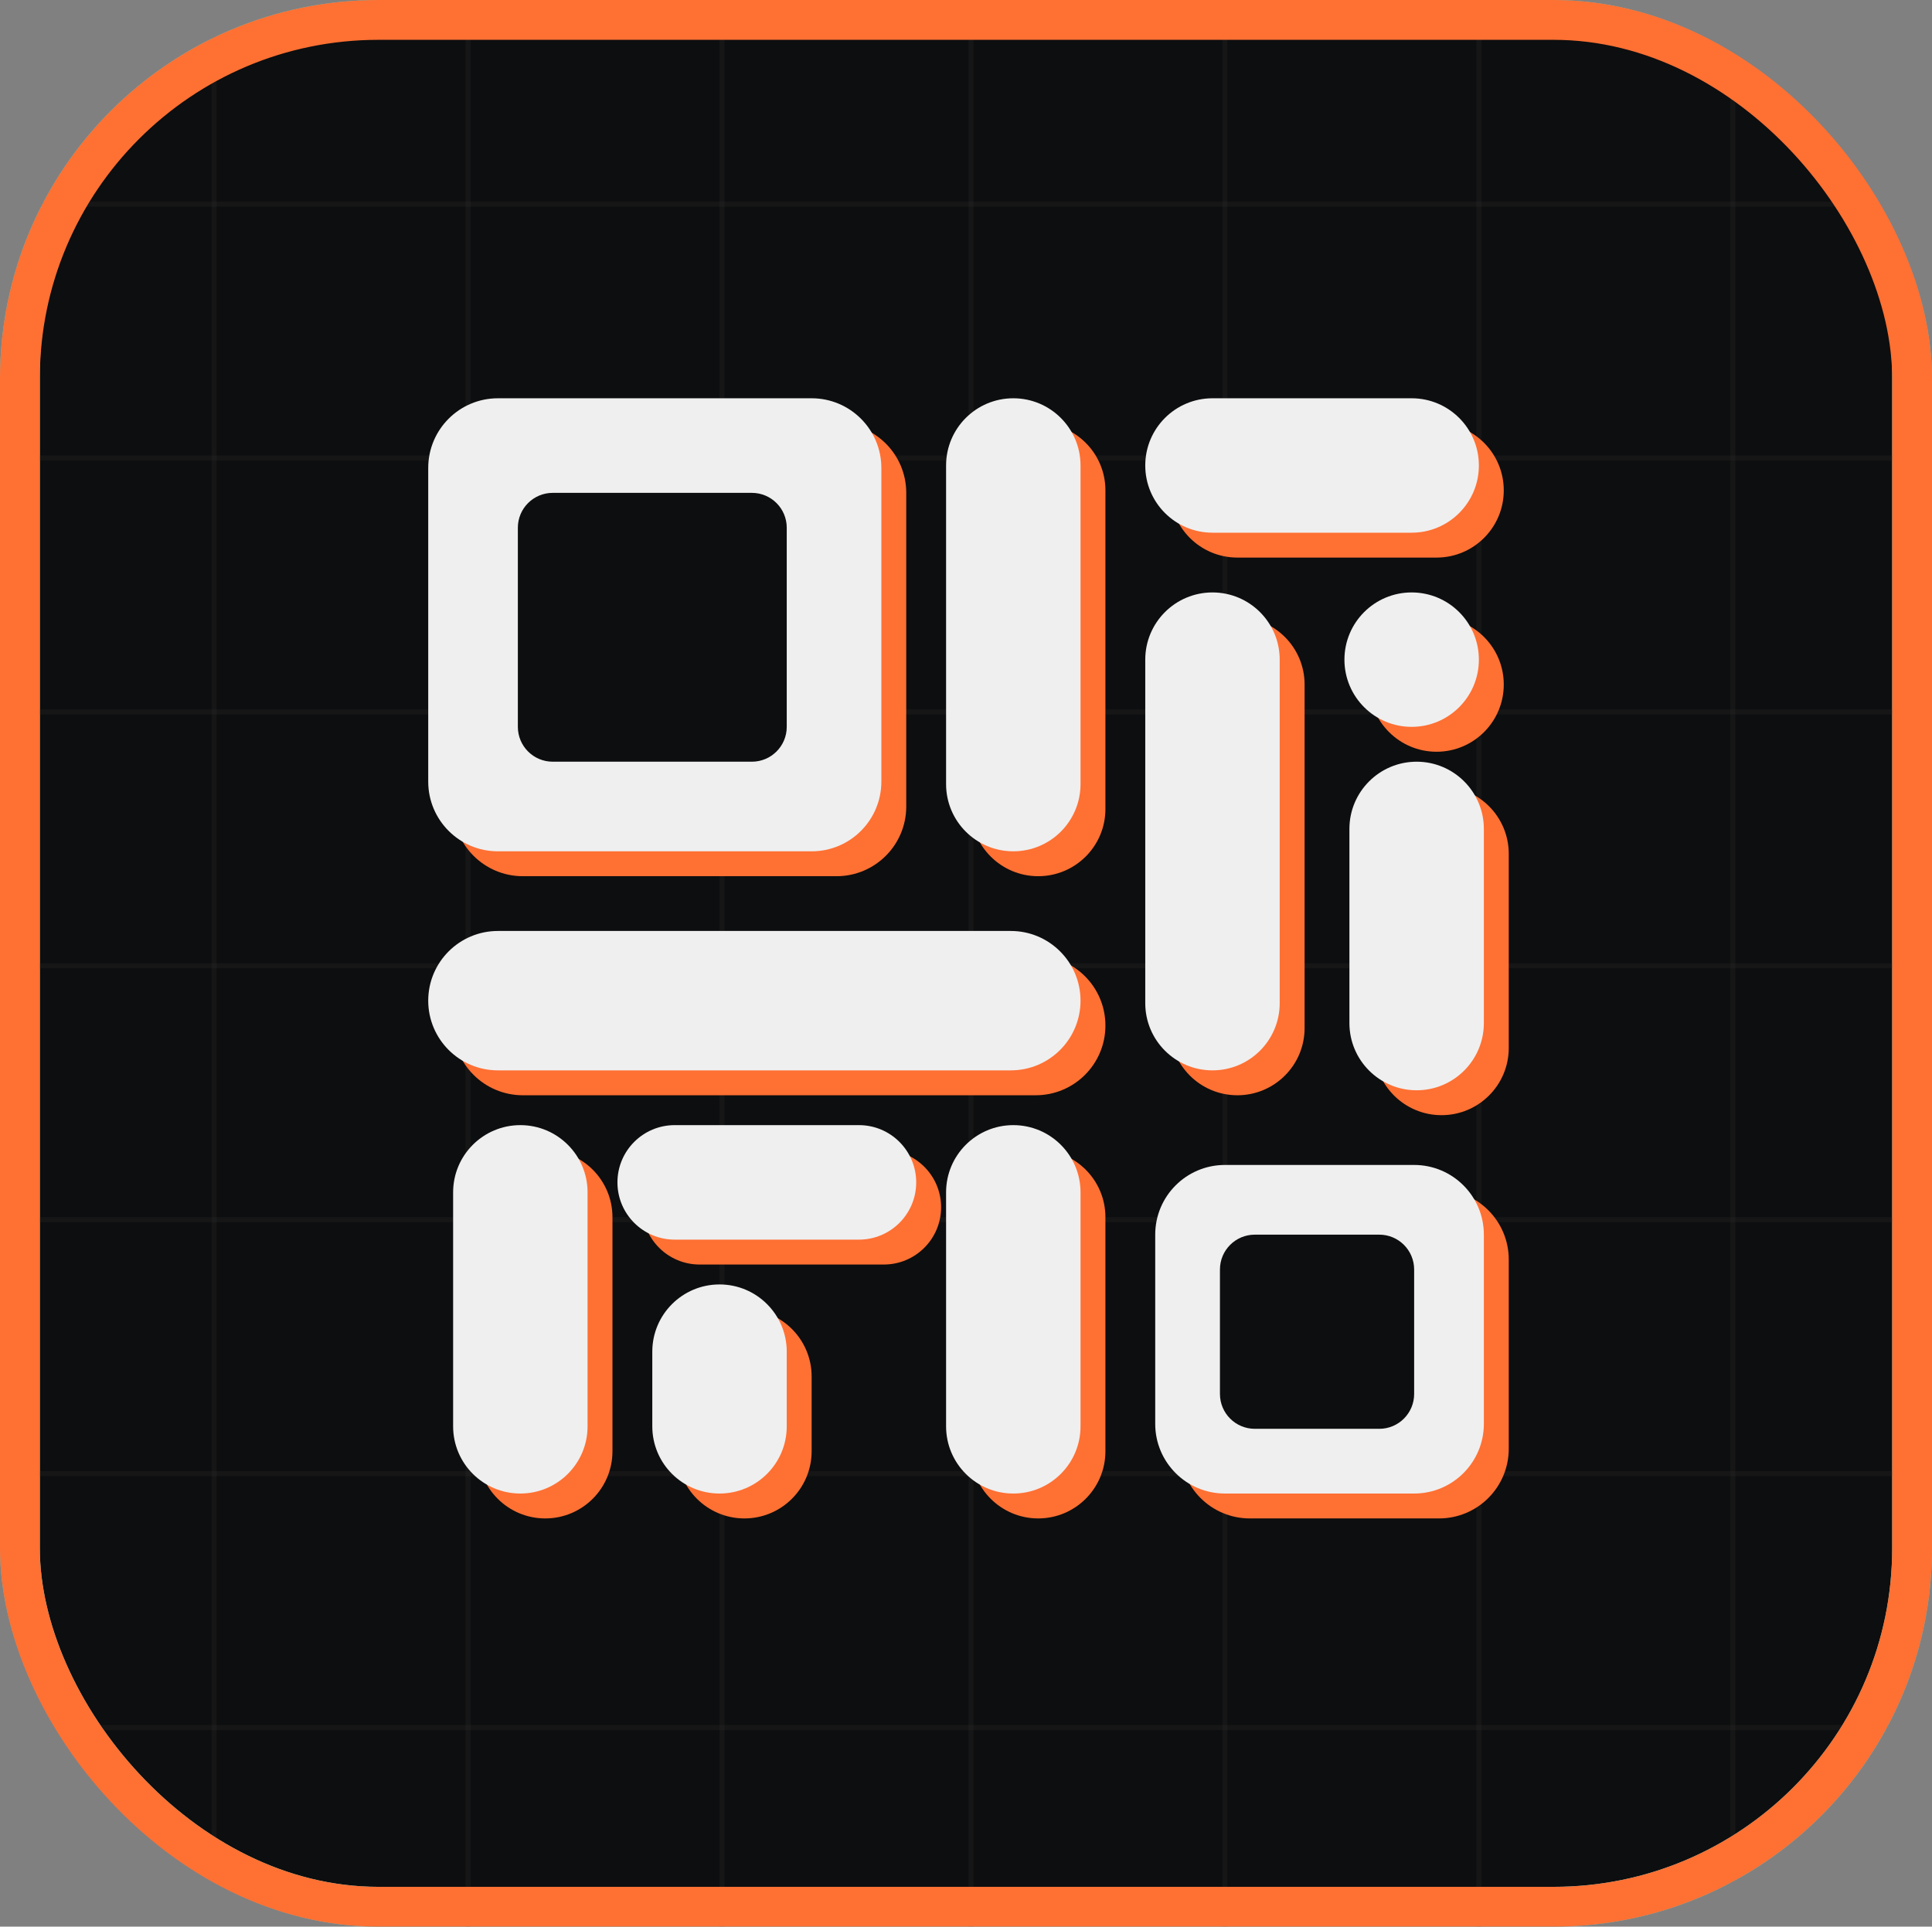 <svg width="388" height="387" viewBox="0 0 388 387" fill="none" xmlns="http://www.w3.org/2000/svg">
<rect x="0" y="0" width="388" height="387" fill="#808080" stroke="none"/>
<g clip-path="url(#clip0_137_72)">
<rect x="4" y="3" width="380" height="380" rx="72" fill="#0D0E0F" stroke="#49CFCF" stroke-width="8"/>
<path d="M43 1V387" stroke="#313131" stroke-opacity="0.25"/>
<path d="M388 41L2 41" stroke="#313131" stroke-opacity="0.25"/>
<path d="M94 1V387" stroke="#313131" stroke-opacity="0.25"/>
<path d="M388 92L2 92" stroke="#313131" stroke-opacity="0.25"/>
<path d="M145 1V387" stroke="#313131" stroke-opacity="0.25"/>
<path d="M388 143L2 143" stroke="#313131" stroke-opacity="0.25"/>
<path d="M195 1V387" stroke="#313131" stroke-opacity="0.25"/>
<path d="M388 194L2 194" stroke="#313131" stroke-opacity="0.25"/>
<path d="M246 1V387" stroke="#313131" stroke-opacity="0.25"/>
<path d="M388 245L2 245" stroke="#313131" stroke-opacity="0.25"/>
<path d="M297 1V387" stroke="#313131" stroke-opacity="0.25"/>
<path d="M388 296L2 296" stroke="#313131" stroke-opacity="0.25"/>
<path d="M348 1V387" stroke="#313131" stroke-opacity="0.25"/>
<path d="M388 347L2 347" stroke="#313131" stroke-opacity="0.25"/>
<path d="M91 99C91 91.268 97.268 85 105 85H168C175.732 85 182 91.268 182 99V162C182 169.732 175.732 176 168 176H105C97.268 176 91 169.732 91 162V99Z" fill="#FF7033"/>
<path d="M237 253C237 245.268 243.268 239 251 239H289C296.732 239 303 245.268 303 253V291C303 298.732 296.732 305 289 305H251C243.268 305 237 298.732 237 291V253Z" fill="#FF7033"/>
<path d="M195 98.5C195 91.044 201.044 85 208.5 85C215.956 85 222 91.044 222 98.5V162.5C222 169.956 215.956 176 208.5 176C201.044 176 195 169.956 195 162.5V98.5Z" fill="#FF7033"/>
<path d="M195 244.5C195 237.044 201.044 231 208.5 231C215.956 231 222 237.044 222 244.5V291.5C222 298.956 215.956 305 208.5 305C201.044 305 195 298.956 195 291.5V244.5Z" fill="#FF7033"/>
<path d="M96 244.5C96 237.044 102.044 231 109.5 231C116.956 231 123 237.044 123 244.5V291.5C123 298.956 116.956 305 109.5 305C102.044 305 96 298.956 96 291.5V244.5Z" fill="#FF7033"/>
<path d="M136 276.5C136 269.044 142.044 263 149.5 263C156.956 263 163 269.044 163 276.5V291.5C163 298.956 156.956 305 149.5 305C142.044 305 136 298.956 136 291.5V276.5Z" fill="#FF7033"/>
<path d="M129 242.5C129 236.149 134.149 231 140.5 231H177.5C183.851 231 189 236.149 189 242.5C189 248.851 183.851 254 177.5 254H140.5C134.149 254 129 248.851 129 242.5Z" fill="#FF7033"/>
<path d="M91 206C91 198.268 97.268 192 105 192H208C215.732 192 222 198.268 222 206C222 213.732 215.732 220 208 220H105C97.268 220 91 213.732 91 206Z" fill="#FF7033"/>
<path d="M235 137.5C235 130.044 241.044 124 248.5 124C255.956 124 262 130.044 262 137.5V206.5C262 213.956 255.956 220 248.5 220C241.044 220 235 213.956 235 206.5V137.5Z" fill="#FF7033"/>
<path d="M275 137.5C275 130.044 281.044 124 288.5 124C295.956 124 302 130.044 302 137.5C302 144.956 295.956 151 288.5 151C281.044 151 275 144.956 275 137.5Z" fill="#FF7033"/>
<path d="M235 98.5C235 91.044 241.044 85 248.5 85H288.5C295.956 85 302 91.044 302 98.5C302 105.956 295.956 112 288.5 112H248.5C241.044 112 235 105.956 235 98.5Z" fill="#FF7033"/>
<path d="M276 171.5C276 164.044 282.044 158 289.5 158C296.956 158 303 164.044 303 171.5V210.5C303 217.956 296.956 224 289.5 224C282.044 224 276 217.956 276 210.5V171.5Z" fill="#FF7033"/>
<path d="M109 111C109 107.134 112.134 104 116 104H156C159.866 104 163 107.134 163 111V151C163 154.866 159.866 158 156 158H116C112.134 158 109 154.866 109 151V111Z" fill="#0D0E0F"/>
<path d="M250 260C250 256.134 253.134 253 257 253H282C285.866 253 289 256.134 289 260V285C289 288.866 285.866 292 282 292H257C253.134 292 250 288.866 250 285V260Z" fill="#0D0E0F"/>
<path d="M86 94C86 86.268 92.268 80 100 80H163C170.732 80 177 86.268 177 94V157C177 164.732 170.732 171 163 171H100C92.268 171 86 164.732 86 157V94Z" fill="#EFEFEF"/>
<path d="M232 248C232 240.268 238.268 234 246 234H284C291.732 234 298 240.268 298 248V286C298 293.732 291.732 300 284 300H246C238.268 300 232 293.732 232 286V248Z" fill="#EFEFEF"/>
<path d="M190 93.5C190 86.044 196.044 80 203.5 80C210.956 80 217 86.044 217 93.5V157.5C217 164.956 210.956 171 203.5 171C196.044 171 190 164.956 190 157.5V93.5Z" fill="#EFEFEF"/>
<path d="M190 239.5C190 232.044 196.044 226 203.5 226C210.956 226 217 232.044 217 239.5V286.5C217 293.956 210.956 300 203.5 300C196.044 300 190 293.956 190 286.5V239.5Z" fill="#EFEFEF"/>
<path d="M91 239.5C91 232.044 97.044 226 104.5 226C111.956 226 118 232.044 118 239.5V286.5C118 293.956 111.956 300 104.5 300C97.044 300 91 293.956 91 286.5V239.5Z" fill="#EFEFEF"/>
<path d="M131 271.5C131 264.044 137.044 258 144.5 258C151.956 258 158 264.044 158 271.5V286.5C158 293.956 151.956 300 144.5 300C137.044 300 131 293.956 131 286.5V271.5Z" fill="#EFEFEF"/>
<path d="M124 237.5C124 231.149 129.149 226 135.5 226H172.5C178.851 226 184 231.149 184 237.5C184 243.851 178.851 249 172.5 249H135.5C129.149 249 124 243.851 124 237.5Z" fill="#EFEFEF"/>
<path d="M86 201C86 193.268 92.268 187 100 187H203C210.732 187 217 193.268 217 201C217 208.732 210.732 215 203 215H100C92.268 215 86 208.732 86 201Z" fill="#EFEFEF"/>
<path d="M230 132.5C230 125.044 236.044 119 243.5 119C250.956 119 257 125.044 257 132.5V201.5C257 208.956 250.956 215 243.5 215C236.044 215 230 208.956 230 201.5V132.5Z" fill="#EFEFEF"/>
<path d="M270 132.5C270 125.044 276.044 119 283.5 119C290.956 119 297 125.044 297 132.5C297 139.956 290.956 146 283.5 146C276.044 146 270 139.956 270 132.5Z" fill="#EFEFEF"/>
<path d="M230 93.5C230 86.044 236.044 80 243.5 80H283.5C290.956 80 297 86.044 297 93.5C297 100.956 290.956 107 283.5 107H243.5C236.044 107 230 100.956 230 93.5Z" fill="#EFEFEF"/>
<path d="M271 166.5C271 159.044 277.044 153 284.5 153C291.956 153 298 159.044 298 166.5V205.5C298 212.956 291.956 219 284.5 219C277.044 219 271 212.956 271 205.5V166.5Z" fill="#EFEFEF"/>
<path d="M104 106C104 102.134 107.134 99 111 99H151C154.866 99 158 102.134 158 106V146C158 149.866 154.866 153 151 153H111C107.134 153 104 149.866 104 146V106Z" fill="#0D0E0F"/>
<path d="M245 255C245 251.134 248.134 248 252 248H277C280.866 248 284 251.134 284 255V280C284 283.866 280.866 287 277 287H252C248.134 287 245 283.866 245 280V255Z" fill="#0D0E0F"/>
</g>
<rect x="4" y="4" width="380" height="379" rx="72" stroke="#FF7033" stroke-width="8"/>
<defs>
<clipPath id="clip0_137_72">
<rect width="388" height="387" rx="76" fill="white"/>
</clipPath>
</defs>
</svg>
